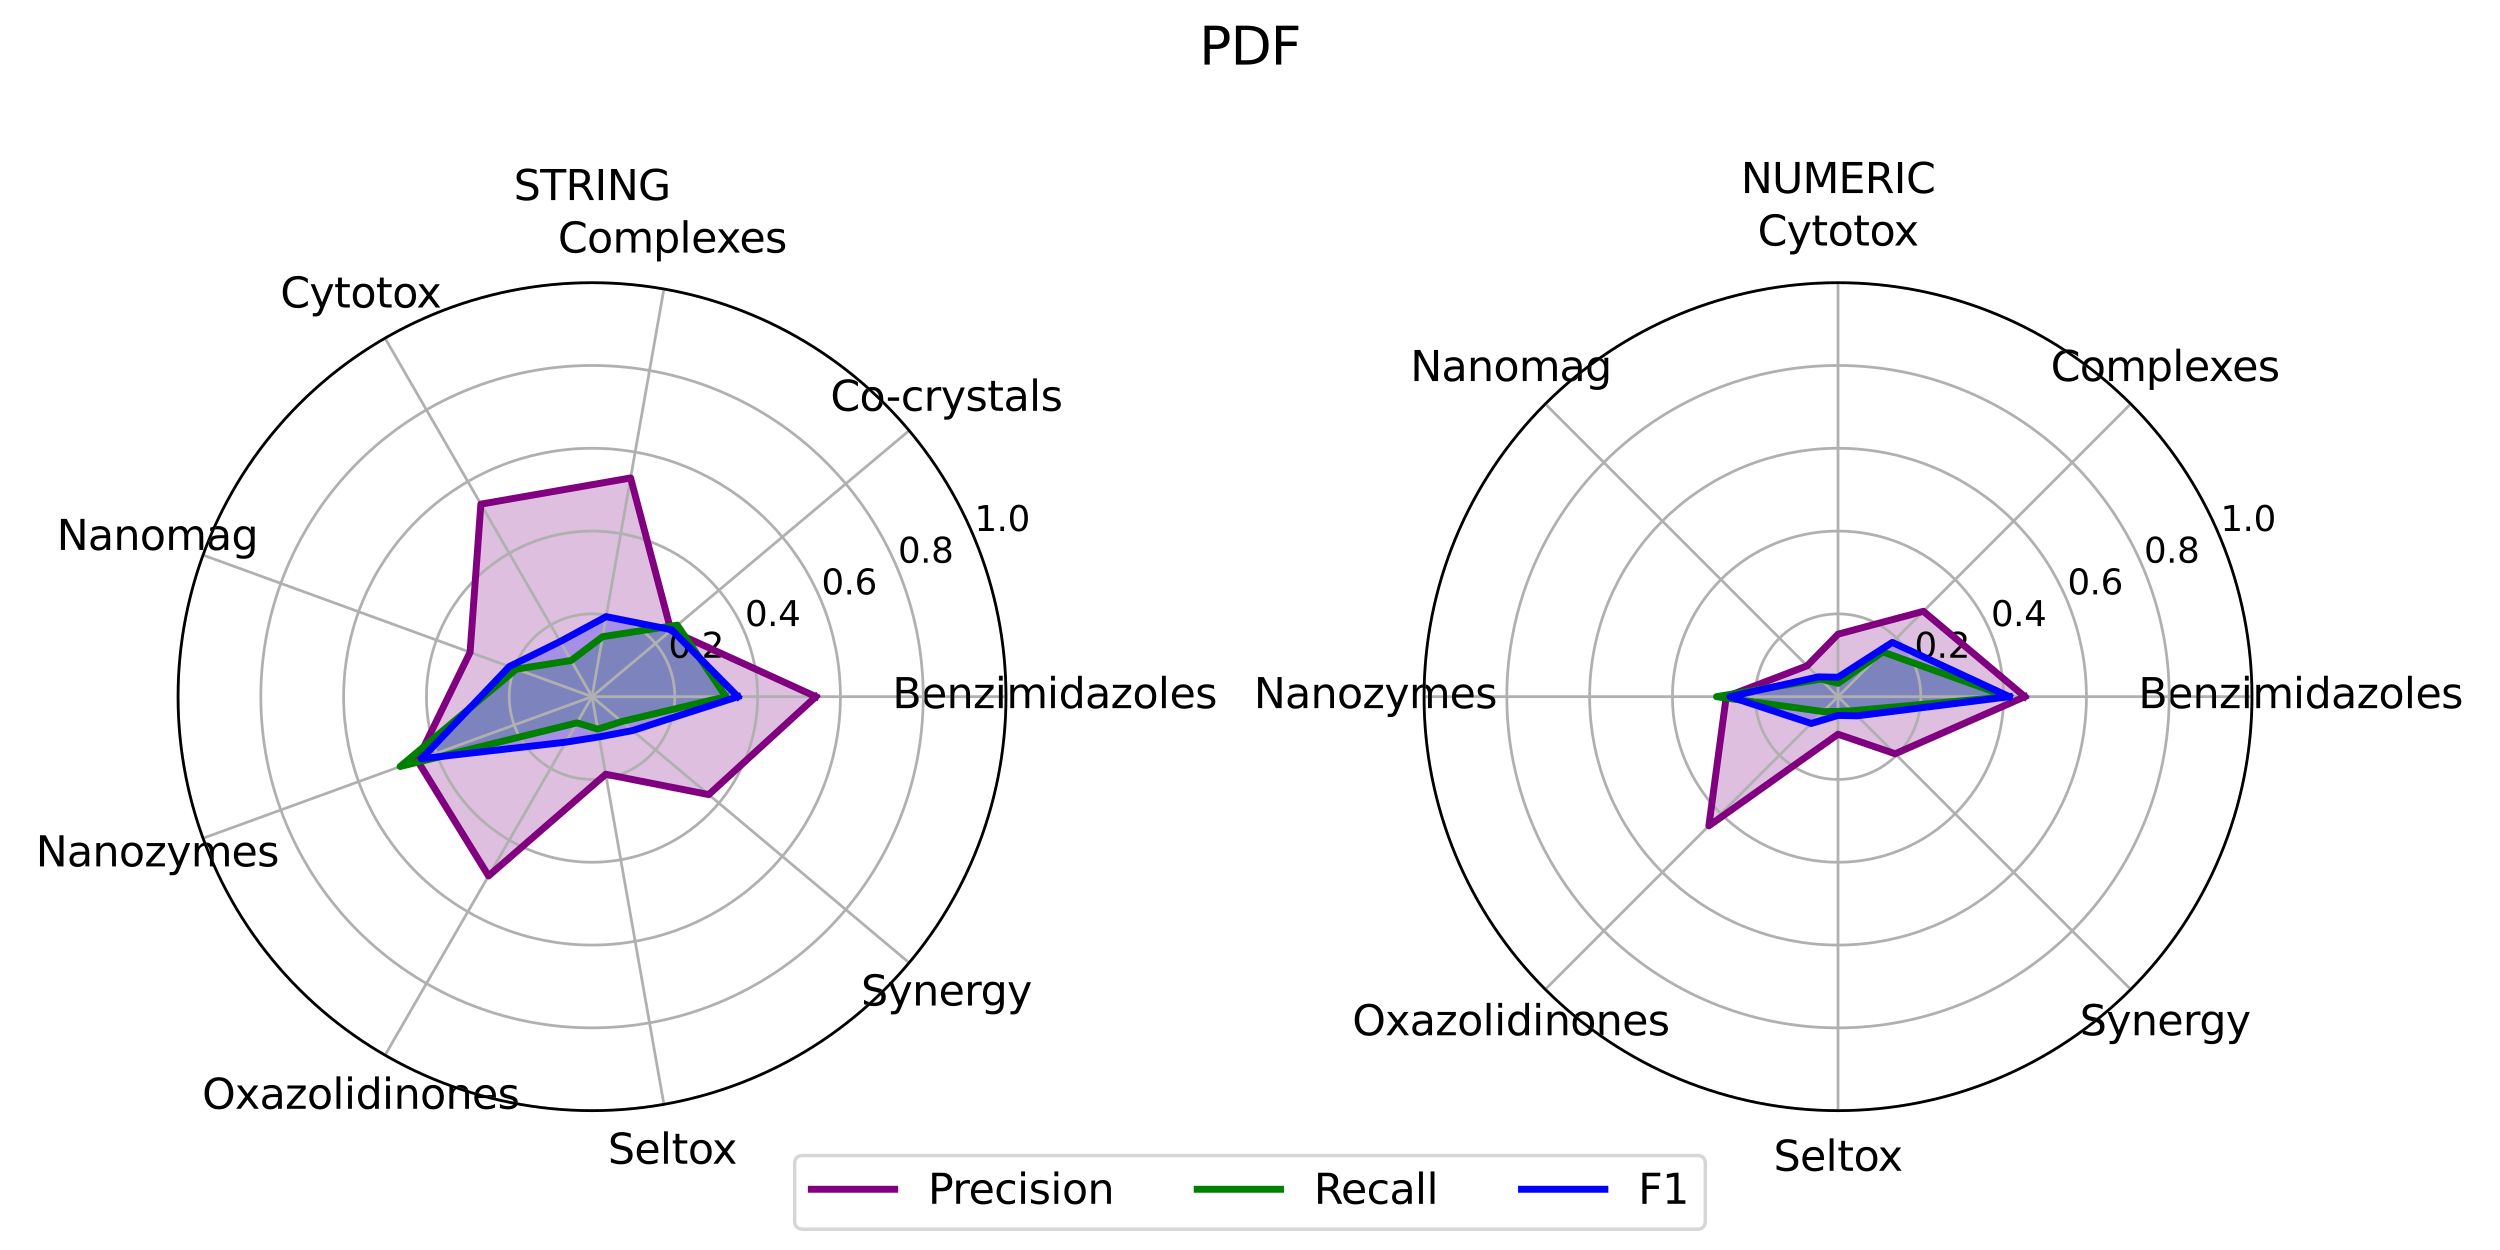 <?xml version="1.0" encoding="utf-8" standalone="no"?>
<!DOCTYPE svg PUBLIC "-//W3C//DTD SVG 1.1//EN"
  "http://www.w3.org/Graphics/SVG/1.1/DTD/svg11.dtd">
<svg xmlns:xlink="http://www.w3.org/1999/xlink" width="720pt" height="360pt" viewBox="0 0 720 360" xmlns="http://www.w3.org/2000/svg" version="1.1">
 <defs>
  <style type="text/css">*{stroke-linejoin: round; stroke-linecap: butt}</style>
 </defs>
 <g id="figure_1">
  <g id="patch_1">
   <path d="M 0 360 
L 720 360 
L 720 0 
L 0 0 
z
" style="fill: #ffffff"/>
  </g>
  <g id="axes_1">
   <g id="patch_2">
    <path d="M 289.734 200.64 
C 289.734 184.983 286.65 169.478 280.658 155.012 
C 274.666 140.547 265.883 127.403 254.812 116.331 
C 243.741 105.26 230.596 96.477 216.131 90.485 
C 201.665 84.494 186.16 81.409 170.503 81.409 
C 154.846 81.409 139.341 84.494 124.876 90.485 
C 110.41 96.477 97.266 105.26 86.194 116.331 
C 75.123 127.403 66.34 140.547 60.349 155.012 
C 54.357 169.478 51.273 184.983 51.273 200.64 
C 51.273 216.297 54.357 231.802 60.349 246.268 
C 66.34 260.733 75.123 273.877 86.194 284.949 
C 97.266 296.02 110.41 304.803 124.876 310.795 
C 139.341 316.786 154.846 319.871 170.503 319.871 
C 186.16 319.871 201.665 316.786 216.131 310.795 
C 230.596 304.803 243.741 296.02 254.812 284.949 
C 265.883 273.877 274.666 260.733 280.658 246.268 
C 286.65 231.802 289.734 216.297 289.734 200.64 
M 170.503 200.64 
C 170.503 200.64 170.503 200.64 170.503 200.64 
C 170.503 200.64 170.503 200.64 170.503 200.64 
C 170.503 200.64 170.503 200.64 170.503 200.64 
C 170.503 200.64 170.503 200.64 170.503 200.64 
C 170.503 200.64 170.503 200.64 170.503 200.64 
C 170.503 200.64 170.503 200.64 170.503 200.64 
C 170.503 200.64 170.503 200.64 170.503 200.64 
C 170.503 200.64 170.503 200.64 170.503 200.64 
C 170.503 200.64 170.503 200.64 170.503 200.64 
C 170.503 200.64 170.503 200.64 170.503 200.64 
C 170.503 200.64 170.503 200.64 170.503 200.64 
C 170.503 200.64 170.503 200.64 170.503 200.64 
C 170.503 200.64 170.503 200.64 170.503 200.64 
C 170.503 200.64 170.503 200.64 170.503 200.64 
C 170.503 200.64 170.503 200.64 170.503 200.64 
C 170.503 200.64 170.503 200.64 170.503 200.64 
z
" style="fill: #ffffff"/>
   </g>
   <g id="patch_3">
    <path d="M 234.969 200.64 
L 193.22 181.578 
L 181.61 137.649 
L 138.489 145.189 
L 135.383 187.857 
L 120.168 218.96 
L 140.696 252.268 
L 174.442 222.98 
L 204.115 228.843 
z
" clip-path="url(#pc83a023d0b)" style="fill: #800080; opacity: 0.25; stroke: #800080; stroke-linejoin: miter"/>
   </g>
   <g id="patch_4">
    <path d="M 209.068 200.64 
L 195.06 180.034 
L 173.551 183.357 
L 164.484 190.214 
L 148.704 192.706 
L 115.237 220.755 
L 166.15 208.181 
L 172.152 209.988 
L 179.048 207.81 
z
" clip-path="url(#pc83a023d0b)" style="fill: #008000; opacity: 0.25; stroke: #008000; stroke-linejoin: miter"/>
   </g>
   <g id="patch_5">
    <path d="M 212.518 200.64 
L 193.454 181.382 
L 174.567 177.591 
L 161.329 184.75 
L 146.669 191.965 
L 121.393 218.515 
L 162.942 213.736 
L 172.545 212.22 
L 182.143 210.407 
z
" clip-path="url(#pc83a023d0b)" style="fill: #0000ff; opacity: 0.25; stroke: #0000ff; stroke-linejoin: miter"/>
   </g>
   <g id="matplotlib.axis_1">
    <g id="xtick_1">
     <g id="line2d_1">
      <path d="M 170.503 200.64 
L 289.734 200.64 
" clip-path="url(#pc83a023d0b)" style="fill: none; stroke: #b0b0b0; stroke-width: 0.8; stroke-linecap: square"/>
     </g>
     <g id="text_1">
      <!-- Benzimidazoles -->
      <g transform="translate(257.005 203.951) scale(0.12 -0.12)">
       <defs>
        <path id="DejaVuSans-42" d="M 1259 2228 
L 1259 519 
L 2272 519 
Q 2781 519 3026 730 
Q 3272 941 3272 1375 
Q 3272 1813 3026 2020 
Q 2781 2228 2272 2228 
L 1259 2228 
z
M 1259 4147 
L 1259 2741 
L 2194 2741 
Q 2656 2741 2882 2914 
Q 3109 3088 3109 3444 
Q 3109 3797 2882 3972 
Q 2656 4147 2194 4147 
L 1259 4147 
z
M 628 4666 
L 2241 4666 
Q 2963 4666 3353 4366 
Q 3744 4066 3744 3513 
Q 3744 3084 3544 2831 
Q 3344 2578 2956 2516 
Q 3422 2416 3680 2098 
Q 3938 1781 3938 1306 
Q 3938 681 3513 340 
Q 3088 0 2303 0 
L 628 0 
L 628 4666 
z
" transform="scale(0.016)"/>
        <path id="DejaVuSans-65" d="M 3597 1894 
L 3597 1613 
L 953 1613 
Q 991 1019 1311 708 
Q 1631 397 2203 397 
Q 2534 397 2845 478 
Q 3156 559 3463 722 
L 3463 178 
Q 3153 47 2828 -22 
Q 2503 -91 2169 -91 
Q 1331 -91 842 396 
Q 353 884 353 1716 
Q 353 2575 817 3079 
Q 1281 3584 2069 3584 
Q 2775 3584 3186 3129 
Q 3597 2675 3597 1894 
z
M 3022 2063 
Q 3016 2534 2758 2815 
Q 2500 3097 2075 3097 
Q 1594 3097 1305 2825 
Q 1016 2553 972 2059 
L 3022 2063 
z
" transform="scale(0.016)"/>
        <path id="DejaVuSans-6e" d="M 3513 2113 
L 3513 0 
L 2938 0 
L 2938 2094 
Q 2938 2591 2744 2837 
Q 2550 3084 2163 3084 
Q 1697 3084 1428 2787 
Q 1159 2491 1159 1978 
L 1159 0 
L 581 0 
L 581 3500 
L 1159 3500 
L 1159 2956 
Q 1366 3272 1645 3428 
Q 1925 3584 2291 3584 
Q 2894 3584 3203 3211 
Q 3513 2838 3513 2113 
z
" transform="scale(0.016)"/>
        <path id="DejaVuSans-7a" d="M 353 3500 
L 3084 3500 
L 3084 2975 
L 922 459 
L 3084 459 
L 3084 0 
L 275 0 
L 275 525 
L 2438 3041 
L 353 3041 
L 353 3500 
z
" transform="scale(0.016)"/>
        <path id="DejaVuSans-69" d="M 603 3500 
L 1178 3500 
L 1178 0 
L 603 0 
L 603 3500 
z
M 603 4863 
L 1178 4863 
L 1178 4134 
L 603 4134 
L 603 4863 
z
" transform="scale(0.016)"/>
        <path id="DejaVuSans-6d" d="M 3328 2828 
Q 3544 3216 3844 3400 
Q 4144 3584 4550 3584 
Q 5097 3584 5394 3201 
Q 5691 2819 5691 2113 
L 5691 0 
L 5113 0 
L 5113 2094 
Q 5113 2597 4934 2840 
Q 4756 3084 4391 3084 
Q 3944 3084 3684 2787 
Q 3425 2491 3425 1978 
L 3425 0 
L 2847 0 
L 2847 2094 
Q 2847 2600 2669 2842 
Q 2491 3084 2119 3084 
Q 1678 3084 1418 2786 
Q 1159 2488 1159 1978 
L 1159 0 
L 581 0 
L 581 3500 
L 1159 3500 
L 1159 2956 
Q 1356 3278 1631 3431 
Q 1906 3584 2284 3584 
Q 2666 3584 2933 3390 
Q 3200 3197 3328 2828 
z
" transform="scale(0.016)"/>
        <path id="DejaVuSans-64" d="M 2906 2969 
L 2906 4863 
L 3481 4863 
L 3481 0 
L 2906 0 
L 2906 525 
Q 2725 213 2448 61 
Q 2172 -91 1784 -91 
Q 1150 -91 751 415 
Q 353 922 353 1747 
Q 353 2572 751 3078 
Q 1150 3584 1784 3584 
Q 2172 3584 2448 3432 
Q 2725 3281 2906 2969 
z
M 947 1747 
Q 947 1113 1208 752 
Q 1469 391 1925 391 
Q 2381 391 2643 752 
Q 2906 1113 2906 1747 
Q 2906 2381 2643 2742 
Q 2381 3103 1925 3103 
Q 1469 3103 1208 2742 
Q 947 2381 947 1747 
z
" transform="scale(0.016)"/>
        <path id="DejaVuSans-61" d="M 2194 1759 
Q 1497 1759 1228 1600 
Q 959 1441 959 1056 
Q 959 750 1161 570 
Q 1363 391 1709 391 
Q 2188 391 2477 730 
Q 2766 1069 2766 1631 
L 2766 1759 
L 2194 1759 
z
M 3341 1997 
L 3341 0 
L 2766 0 
L 2766 531 
Q 2569 213 2275 61 
Q 1981 -91 1556 -91 
Q 1019 -91 701 211 
Q 384 513 384 1019 
Q 384 1609 779 1909 
Q 1175 2209 1959 2209 
L 2766 2209 
L 2766 2266 
Q 2766 2663 2505 2880 
Q 2244 3097 1772 3097 
Q 1472 3097 1187 3025 
Q 903 2953 641 2809 
L 641 3341 
Q 956 3463 1253 3523 
Q 1550 3584 1831 3584 
Q 2591 3584 2966 3190 
Q 3341 2797 3341 1997 
z
" transform="scale(0.016)"/>
        <path id="DejaVuSans-6f" d="M 1959 3097 
Q 1497 3097 1228 2736 
Q 959 2375 959 1747 
Q 959 1119 1226 758 
Q 1494 397 1959 397 
Q 2419 397 2687 759 
Q 2956 1122 2956 1747 
Q 2956 2369 2687 2733 
Q 2419 3097 1959 3097 
z
M 1959 3584 
Q 2709 3584 3137 3096 
Q 3566 2609 3566 1747 
Q 3566 888 3137 398 
Q 2709 -91 1959 -91 
Q 1206 -91 779 398 
Q 353 888 353 1747 
Q 353 2609 779 3096 
Q 1206 3584 1959 3584 
z
" transform="scale(0.016)"/>
        <path id="DejaVuSans-6c" d="M 603 4863 
L 1178 4863 
L 1178 0 
L 603 0 
L 603 4863 
z
" transform="scale(0.016)"/>
        <path id="DejaVuSans-73" d="M 2834 3397 
L 2834 2853 
Q 2591 2978 2328 3040 
Q 2066 3103 1784 3103 
Q 1356 3103 1142 2972 
Q 928 2841 928 2578 
Q 928 2378 1081 2264 
Q 1234 2150 1697 2047 
L 1894 2003 
Q 2506 1872 2764 1633 
Q 3022 1394 3022 966 
Q 3022 478 2636 193 
Q 2250 -91 1575 -91 
Q 1294 -91 989 -36 
Q 684 19 347 128 
L 347 722 
Q 666 556 975 473 
Q 1284 391 1588 391 
Q 1994 391 2212 530 
Q 2431 669 2431 922 
Q 2431 1156 2273 1281 
Q 2116 1406 1581 1522 
L 1381 1569 
Q 847 1681 609 1914 
Q 372 2147 372 2553 
Q 372 3047 722 3315 
Q 1072 3584 1716 3584 
Q 2034 3584 2315 3537 
Q 2597 3491 2834 3397 
z
" transform="scale(0.016)"/>
       </defs>
       <use xlink:href="#DejaVuSans-42"/>
       <use xlink:href="#DejaVuSans-65" x="68.604"/>
       <use xlink:href="#DejaVuSans-6e" x="130.127"/>
       <use xlink:href="#DejaVuSans-7a" x="193.506"/>
       <use xlink:href="#DejaVuSans-69" x="245.996"/>
       <use xlink:href="#DejaVuSans-6d" x="273.779"/>
       <use xlink:href="#DejaVuSans-69" x="371.191"/>
       <use xlink:href="#DejaVuSans-64" x="398.975"/>
       <use xlink:href="#DejaVuSans-61" x="462.451"/>
       <use xlink:href="#DejaVuSans-7a" x="523.73"/>
       <use xlink:href="#DejaVuSans-6f" x="576.221"/>
       <use xlink:href="#DejaVuSans-6c" x="637.402"/>
       <use xlink:href="#DejaVuSans-65" x="665.186"/>
       <use xlink:href="#DejaVuSans-73" x="726.709"/>
      </g>
     </g>
    </g>
    <g id="xtick_2">
     <g id="line2d_2">
      <path d="M 170.503 200.64 
L 261.839 124 
" clip-path="url(#pc83a023d0b)" style="fill: none; stroke: #b0b0b0; stroke-width: 0.8; stroke-linecap: square"/>
     </g>
     <g id="text_2">
      <!-- Co-crystals -->
      <g transform="translate(239.162 118.312) scale(0.12 -0.12)">
       <defs>
        <path id="DejaVuSans-43" d="M 4122 4306 
L 4122 3641 
Q 3803 3938 3442 4084 
Q 3081 4231 2675 4231 
Q 1875 4231 1450 3742 
Q 1025 3253 1025 2328 
Q 1025 1406 1450 917 
Q 1875 428 2675 428 
Q 3081 428 3442 575 
Q 3803 722 4122 1019 
L 4122 359 
Q 3791 134 3420 21 
Q 3050 -91 2638 -91 
Q 1578 -91 968 557 
Q 359 1206 359 2328 
Q 359 3453 968 4101 
Q 1578 4750 2638 4750 
Q 3056 4750 3426 4639 
Q 3797 4528 4122 4306 
z
" transform="scale(0.016)"/>
        <path id="DejaVuSans-2d" d="M 313 2009 
L 1997 2009 
L 1997 1497 
L 313 1497 
L 313 2009 
z
" transform="scale(0.016)"/>
        <path id="DejaVuSans-63" d="M 3122 3366 
L 3122 2828 
Q 2878 2963 2633 3030 
Q 2388 3097 2138 3097 
Q 1578 3097 1268 2742 
Q 959 2388 959 1747 
Q 959 1106 1268 751 
Q 1578 397 2138 397 
Q 2388 397 2633 464 
Q 2878 531 3122 666 
L 3122 134 
Q 2881 22 2623 -34 
Q 2366 -91 2075 -91 
Q 1284 -91 818 406 
Q 353 903 353 1747 
Q 353 2603 823 3093 
Q 1294 3584 2113 3584 
Q 2378 3584 2631 3529 
Q 2884 3475 3122 3366 
z
" transform="scale(0.016)"/>
        <path id="DejaVuSans-72" d="M 2631 2963 
Q 2534 3019 2420 3045 
Q 2306 3072 2169 3072 
Q 1681 3072 1420 2755 
Q 1159 2438 1159 1844 
L 1159 0 
L 581 0 
L 581 3500 
L 1159 3500 
L 1159 2956 
Q 1341 3275 1631 3429 
Q 1922 3584 2338 3584 
Q 2397 3584 2469 3576 
Q 2541 3569 2628 3553 
L 2631 2963 
z
" transform="scale(0.016)"/>
        <path id="DejaVuSans-79" d="M 2059 -325 
Q 1816 -950 1584 -1140 
Q 1353 -1331 966 -1331 
L 506 -1331 
L 506 -850 
L 844 -850 
Q 1081 -850 1212 -737 
Q 1344 -625 1503 -206 
L 1606 56 
L 191 3500 
L 800 3500 
L 1894 763 
L 2988 3500 
L 3597 3500 
L 2059 -325 
z
" transform="scale(0.016)"/>
        <path id="DejaVuSans-74" d="M 1172 4494 
L 1172 3500 
L 2356 3500 
L 2356 3053 
L 1172 3053 
L 1172 1153 
Q 1172 725 1289 603 
Q 1406 481 1766 481 
L 2356 481 
L 2356 0 
L 1766 0 
Q 1100 0 847 248 
Q 594 497 594 1153 
L 594 3053 
L 172 3053 
L 172 3500 
L 594 3500 
L 594 4494 
L 1172 4494 
z
" transform="scale(0.016)"/>
       </defs>
       <use xlink:href="#DejaVuSans-43"/>
       <use xlink:href="#DejaVuSans-6f" x="69.824"/>
       <use xlink:href="#DejaVuSans-2d" x="132.881"/>
       <use xlink:href="#DejaVuSans-63" x="168.965"/>
       <use xlink:href="#DejaVuSans-72" x="223.945"/>
       <use xlink:href="#DejaVuSans-79" x="265.059"/>
       <use xlink:href="#DejaVuSans-73" x="324.238"/>
       <use xlink:href="#DejaVuSans-74" x="376.338"/>
       <use xlink:href="#DejaVuSans-61" x="415.547"/>
       <use xlink:href="#DejaVuSans-6c" x="476.826"/>
       <use xlink:href="#DejaVuSans-73" x="504.609"/>
      </g>
     </g>
    </g>
    <g id="xtick_3">
     <g id="line2d_3">
      <path d="M 170.503 200.64 
L 191.207 83.221 
" clip-path="url(#pc83a023d0b)" style="fill: none; stroke: #b0b0b0; stroke-width: 0.8; stroke-linecap: square"/>
     </g>
     <g id="text_3">
      <!-- Complexes -->
      <g transform="translate(160.689 72.745) scale(0.12 -0.12)">
       <defs>
        <path id="DejaVuSans-70" d="M 1159 525 
L 1159 -1331 
L 581 -1331 
L 581 3500 
L 1159 3500 
L 1159 2969 
Q 1341 3281 1617 3432 
Q 1894 3584 2278 3584 
Q 2916 3584 3314 3078 
Q 3713 2572 3713 1747 
Q 3713 922 3314 415 
Q 2916 -91 2278 -91 
Q 1894 -91 1617 61 
Q 1341 213 1159 525 
z
M 3116 1747 
Q 3116 2381 2855 2742 
Q 2594 3103 2138 3103 
Q 1681 3103 1420 2742 
Q 1159 2381 1159 1747 
Q 1159 1113 1420 752 
Q 1681 391 2138 391 
Q 2594 391 2855 752 
Q 3116 1113 3116 1747 
z
" transform="scale(0.016)"/>
        <path id="DejaVuSans-78" d="M 3513 3500 
L 2247 1797 
L 3578 0 
L 2900 0 
L 1881 1375 
L 863 0 
L 184 0 
L 1544 1831 
L 300 3500 
L 978 3500 
L 1906 2253 
L 2834 3500 
L 3513 3500 
z
" transform="scale(0.016)"/>
       </defs>
       <use xlink:href="#DejaVuSans-43"/>
       <use xlink:href="#DejaVuSans-6f" x="69.824"/>
       <use xlink:href="#DejaVuSans-6d" x="131.006"/>
       <use xlink:href="#DejaVuSans-70" x="228.418"/>
       <use xlink:href="#DejaVuSans-6c" x="291.895"/>
       <use xlink:href="#DejaVuSans-65" x="319.678"/>
       <use xlink:href="#DejaVuSans-78" x="379.451"/>
       <use xlink:href="#DejaVuSans-65" x="435.506"/>
       <use xlink:href="#DejaVuSans-73" x="497.029"/>
      </g>
     </g>
    </g>
    <g id="xtick_4">
     <g id="line2d_4">
      <path d="M 170.503 200.64 
L 110.888 97.383 
" clip-path="url(#pc83a023d0b)" style="fill: none; stroke: #b0b0b0; stroke-width: 0.8; stroke-linecap: square"/>
     </g>
     <g id="text_4">
      <!-- Cytotox -->
      <g transform="translate(80.736 88.57) scale(0.12 -0.12)">
       <use xlink:href="#DejaVuSans-43"/>
       <use xlink:href="#DejaVuSans-79" x="69.824"/>
       <use xlink:href="#DejaVuSans-74" x="129.004"/>
       <use xlink:href="#DejaVuSans-6f" x="168.213"/>
       <use xlink:href="#DejaVuSans-74" x="229.395"/>
       <use xlink:href="#DejaVuSans-6f" x="268.604"/>
       <use xlink:href="#DejaVuSans-78" x="326.66"/>
      </g>
     </g>
    </g>
    <g id="xtick_5">
     <g id="line2d_5">
      <path d="M 170.503 200.64 
L 58.463 159.861 
" clip-path="url(#pc83a023d0b)" style="fill: none; stroke: #b0b0b0; stroke-width: 0.8; stroke-linecap: square"/>
     </g>
     <g id="text_5">
      <!-- Nanomag -->
      <g transform="translate(16.338 158.384) scale(0.12 -0.12)">
       <defs>
        <path id="DejaVuSans-4e" d="M 628 4666 
L 1478 4666 
L 3547 763 
L 3547 4666 
L 4159 4666 
L 4159 0 
L 3309 0 
L 1241 3903 
L 1241 0 
L 628 0 
L 628 4666 
z
" transform="scale(0.016)"/>
        <path id="DejaVuSans-67" d="M 2906 1791 
Q 2906 2416 2648 2759 
Q 2391 3103 1925 3103 
Q 1463 3103 1205 2759 
Q 947 2416 947 1791 
Q 947 1169 1205 825 
Q 1463 481 1925 481 
Q 2391 481 2648 825 
Q 2906 1169 2906 1791 
z
M 3481 434 
Q 3481 -459 3084 -895 
Q 2688 -1331 1869 -1331 
Q 1566 -1331 1297 -1286 
Q 1028 -1241 775 -1147 
L 775 -588 
Q 1028 -725 1275 -790 
Q 1522 -856 1778 -856 
Q 2344 -856 2625 -561 
Q 2906 -266 2906 331 
L 2906 616 
Q 2728 306 2450 153 
Q 2172 0 1784 0 
Q 1141 0 747 490 
Q 353 981 353 1791 
Q 353 2603 747 3093 
Q 1141 3584 1784 3584 
Q 2172 3584 2450 3431 
Q 2728 3278 2906 2969 
L 2906 3500 
L 3481 3500 
L 3481 434 
z
" transform="scale(0.016)"/>
       </defs>
       <use xlink:href="#DejaVuSans-4e"/>
       <use xlink:href="#DejaVuSans-61" x="74.805"/>
       <use xlink:href="#DejaVuSans-6e" x="136.084"/>
       <use xlink:href="#DejaVuSans-6f" x="199.463"/>
       <use xlink:href="#DejaVuSans-6d" x="260.645"/>
       <use xlink:href="#DejaVuSans-61" x="358.057"/>
       <use xlink:href="#DejaVuSans-67" x="419.336"/>
      </g>
     </g>
    </g>
    <g id="xtick_6">
     <g id="line2d_6">
      <path d="M 170.503 200.64 
L 58.463 241.419 
" clip-path="url(#pc83a023d0b)" style="fill: none; stroke: #b0b0b0; stroke-width: 0.8; stroke-linecap: square"/>
     </g>
     <g id="text_6">
      <!-- Nanozymes -->
      <g transform="translate(10.306 249.519) scale(0.12 -0.12)">
       <use xlink:href="#DejaVuSans-4e"/>
       <use xlink:href="#DejaVuSans-61" x="74.805"/>
       <use xlink:href="#DejaVuSans-6e" x="136.084"/>
       <use xlink:href="#DejaVuSans-6f" x="199.463"/>
       <use xlink:href="#DejaVuSans-7a" x="260.645"/>
       <use xlink:href="#DejaVuSans-79" x="313.135"/>
       <use xlink:href="#DejaVuSans-6d" x="372.314"/>
       <use xlink:href="#DejaVuSans-65" x="469.727"/>
       <use xlink:href="#DejaVuSans-73" x="531.25"/>
      </g>
     </g>
    </g>
    <g id="xtick_7">
     <g id="line2d_7">
      <path d="M 170.503 200.64 
L 110.888 303.897 
" clip-path="url(#pc83a023d0b)" style="fill: none; stroke: #b0b0b0; stroke-width: 0.8; stroke-linecap: square"/>
     </g>
     <g id="text_7">
      <!-- Oxazolidinones -->
      <g transform="translate(58.213 319.332) scale(0.12 -0.12)">
       <defs>
        <path id="DejaVuSans-4f" d="M 2522 4238 
Q 1834 4238 1429 3725 
Q 1025 3213 1025 2328 
Q 1025 1447 1429 934 
Q 1834 422 2522 422 
Q 3209 422 3611 934 
Q 4013 1447 4013 2328 
Q 4013 3213 3611 3725 
Q 3209 4238 2522 4238 
z
M 2522 4750 
Q 3503 4750 4090 4092 
Q 4678 3434 4678 2328 
Q 4678 1225 4090 567 
Q 3503 -91 2522 -91 
Q 1538 -91 948 565 
Q 359 1222 359 2328 
Q 359 3434 948 4092 
Q 1538 4750 2522 4750 
z
" transform="scale(0.016)"/>
       </defs>
       <use xlink:href="#DejaVuSans-4f"/>
       <use xlink:href="#DejaVuSans-78" x="78.711"/>
       <use xlink:href="#DejaVuSans-61" x="137.891"/>
       <use xlink:href="#DejaVuSans-7a" x="199.17"/>
       <use xlink:href="#DejaVuSans-6f" x="251.66"/>
       <use xlink:href="#DejaVuSans-6c" x="312.842"/>
       <use xlink:href="#DejaVuSans-69" x="340.625"/>
       <use xlink:href="#DejaVuSans-64" x="368.408"/>
       <use xlink:href="#DejaVuSans-69" x="431.885"/>
       <use xlink:href="#DejaVuSans-6e" x="459.668"/>
       <use xlink:href="#DejaVuSans-6f" x="523.047"/>
       <use xlink:href="#DejaVuSans-6e" x="584.229"/>
       <use xlink:href="#DejaVuSans-65" x="647.607"/>
       <use xlink:href="#DejaVuSans-73" x="709.131"/>
      </g>
     </g>
    </g>
    <g id="xtick_8">
     <g id="line2d_8">
      <path d="M 170.503 200.64 
L 191.207 318.059 
" clip-path="url(#pc83a023d0b)" style="fill: none; stroke: #b0b0b0; stroke-width: 0.8; stroke-linecap: square"/>
     </g>
     <g id="text_8">
      <!-- Seltox -->
      <g transform="translate(175.083 335.158) scale(0.12 -0.12)">
       <defs>
        <path id="DejaVuSans-53" d="M 3425 4513 
L 3425 3897 
Q 3066 4069 2747 4153 
Q 2428 4238 2131 4238 
Q 1616 4238 1336 4038 
Q 1056 3838 1056 3469 
Q 1056 3159 1242 3001 
Q 1428 2844 1947 2747 
L 2328 2669 
Q 3034 2534 3370 2195 
Q 3706 1856 3706 1288 
Q 3706 609 3251 259 
Q 2797 -91 1919 -91 
Q 1588 -91 1214 -16 
Q 841 59 441 206 
L 441 856 
Q 825 641 1194 531 
Q 1563 422 1919 422 
Q 2459 422 2753 634 
Q 3047 847 3047 1241 
Q 3047 1584 2836 1778 
Q 2625 1972 2144 2069 
L 1759 2144 
Q 1053 2284 737 2584 
Q 422 2884 422 3419 
Q 422 4038 858 4394 
Q 1294 4750 2059 4750 
Q 2388 4750 2728 4690 
Q 3069 4631 3425 4513 
z
" transform="scale(0.016)"/>
       </defs>
       <use xlink:href="#DejaVuSans-53"/>
       <use xlink:href="#DejaVuSans-65" x="63.477"/>
       <use xlink:href="#DejaVuSans-6c" x="125"/>
       <use xlink:href="#DejaVuSans-74" x="152.783"/>
       <use xlink:href="#DejaVuSans-6f" x="191.992"/>
       <use xlink:href="#DejaVuSans-78" x="250.049"/>
      </g>
     </g>
    </g>
    <g id="xtick_9">
     <g id="line2d_9">
      <path d="M 170.503 200.64 
L 261.839 277.28 
" clip-path="url(#pc83a023d0b)" style="fill: none; stroke: #b0b0b0; stroke-width: 0.8; stroke-linecap: square"/>
     </g>
     <g id="text_9">
      <!-- Synergy -->
      <g transform="translate(247.987 289.59) scale(0.12 -0.12)">
       <use xlink:href="#DejaVuSans-53"/>
       <use xlink:href="#DejaVuSans-79" x="63.477"/>
       <use xlink:href="#DejaVuSans-6e" x="122.656"/>
       <use xlink:href="#DejaVuSans-65" x="186.035"/>
       <use xlink:href="#DejaVuSans-72" x="247.559"/>
       <use xlink:href="#DejaVuSans-67" x="286.922"/>
       <use xlink:href="#DejaVuSans-79" x="350.398"/>
      </g>
     </g>
    </g>
   </g>
   <g id="matplotlib.axis_2">
    <g id="ytick_1">
     <g id="line2d_10">
      <path d="M 194.349 200.64 
C 194.349 197.509 193.733 194.408 192.534 191.514 
C 191.336 188.621 189.579 185.993 187.365 183.778 
C 185.151 181.564 182.522 179.807 179.629 178.609 
C 176.736 177.411 173.635 176.794 170.503 176.794 
C 167.372 176.794 164.271 177.411 161.378 178.609 
C 158.485 179.807 155.856 181.564 153.641 183.778 
C 151.427 185.993 149.671 188.621 148.472 191.514 
C 147.274 194.408 146.657 197.509 146.657 200.64 
C 146.657 203.771 147.274 206.872 148.472 209.766 
C 149.671 212.659 151.427 215.287 153.641 217.502 
C 155.856 219.716 158.485 221.473 161.378 222.671 
C 164.271 223.869 167.372 224.486 170.503 224.486 
C 173.635 224.486 176.736 223.869 179.629 222.671 
C 182.522 221.473 185.151 219.716 187.365 217.502 
C 189.579 215.287 191.336 212.659 192.534 209.766 
C 193.733 206.872 194.349 203.771 194.349 200.64 
" clip-path="url(#pc83a023d0b)" style="fill: none; stroke: #b0b0b0; stroke-width: 0.8; stroke-linecap: square"/>
     </g>
     <g id="text_10">
      <!-- 0.2 -->
      <g transform="translate(192.534 189.435) scale(0.1 -0.1)">
       <defs>
        <path id="DejaVuSans-30" d="M 2034 4250 
Q 1547 4250 1301 3770 
Q 1056 3291 1056 2328 
Q 1056 1369 1301 889 
Q 1547 409 2034 409 
Q 2525 409 2770 889 
Q 3016 1369 3016 2328 
Q 3016 3291 2770 3770 
Q 2525 4250 2034 4250 
z
M 2034 4750 
Q 2819 4750 3233 4129 
Q 3647 3509 3647 2328 
Q 3647 1150 3233 529 
Q 2819 -91 2034 -91 
Q 1250 -91 836 529 
Q 422 1150 422 2328 
Q 422 3509 836 4129 
Q 1250 4750 2034 4750 
z
" transform="scale(0.016)"/>
        <path id="DejaVuSans-2e" d="M 684 794 
L 1344 794 
L 1344 0 
L 684 0 
L 684 794 
z
" transform="scale(0.016)"/>
        <path id="DejaVuSans-32" d="M 1228 531 
L 3431 531 
L 3431 0 
L 469 0 
L 469 531 
Q 828 903 1448 1529 
Q 2069 2156 2228 2338 
Q 2531 2678 2651 2914 
Q 2772 3150 2772 3378 
Q 2772 3750 2511 3984 
Q 2250 4219 1831 4219 
Q 1534 4219 1204 4116 
Q 875 4013 500 3803 
L 500 4441 
Q 881 4594 1212 4672 
Q 1544 4750 1819 4750 
Q 2544 4750 2975 4387 
Q 3406 4025 3406 3419 
Q 3406 3131 3298 2873 
Q 3191 2616 2906 2266 
Q 2828 2175 2409 1742 
Q 1991 1309 1228 531 
z
" transform="scale(0.016)"/>
       </defs>
       <use xlink:href="#DejaVuSans-30"/>
       <use xlink:href="#DejaVuSans-2e" x="63.623"/>
       <use xlink:href="#DejaVuSans-32" x="95.41"/>
      </g>
     </g>
    </g>
    <g id="ytick_2">
     <g id="line2d_11">
      <path d="M 218.195 200.64 
C 218.195 194.377 216.962 188.175 214.565 182.389 
C 212.168 176.603 208.655 171.345 204.227 166.916 
C 199.798 162.488 194.54 158.975 188.754 156.578 
C 182.968 154.181 176.766 152.948 170.503 152.948 
C 164.24 152.948 158.038 154.181 152.252 156.578 
C 146.466 158.975 141.208 162.488 136.78 166.916 
C 132.351 171.345 128.838 176.603 126.441 182.389 
C 124.045 188.175 122.811 194.377 122.811 200.64 
C 122.811 206.903 124.045 213.105 126.441 218.891 
C 128.838 224.677 132.351 229.935 136.78 234.364 
C 141.208 238.792 146.466 242.305 152.252 244.702 
C 158.038 247.099 164.24 248.332 170.503 248.332 
C 176.766 248.332 182.968 247.099 188.754 244.702 
C 194.54 242.305 199.798 238.792 204.227 234.364 
C 208.655 229.935 212.168 224.677 214.565 218.891 
C 216.962 213.105 218.195 206.903 218.195 200.64 
" clip-path="url(#pc83a023d0b)" style="fill: none; stroke: #b0b0b0; stroke-width: 0.8; stroke-linecap: square"/>
     </g>
     <g id="text_11">
      <!-- 0.4 -->
      <g transform="translate(214.565 180.309) scale(0.1 -0.1)">
       <defs>
        <path id="DejaVuSans-34" d="M 2419 4116 
L 825 1625 
L 2419 1625 
L 2419 4116 
z
M 2253 4666 
L 3047 4666 
L 3047 1625 
L 3713 1625 
L 3713 1100 
L 3047 1100 
L 3047 0 
L 2419 0 
L 2419 1100 
L 313 1100 
L 313 1709 
L 2253 4666 
z
" transform="scale(0.016)"/>
       </defs>
       <use xlink:href="#DejaVuSans-30"/>
       <use xlink:href="#DejaVuSans-2e" x="63.623"/>
       <use xlink:href="#DejaVuSans-34" x="95.41"/>
      </g>
     </g>
    </g>
    <g id="ytick_3">
     <g id="line2d_12">
      <path d="M 242.042 200.64 
C 242.042 191.246 240.191 181.943 236.596 173.263 
C 233.001 164.584 227.731 156.698 221.088 150.055 
C 214.446 143.412 206.559 138.142 197.88 134.547 
C 189.201 130.952 179.898 129.102 170.503 129.102 
C 161.109 129.102 151.806 130.952 143.127 134.547 
C 134.447 138.142 126.561 143.412 119.918 150.055 
C 113.275 156.698 108.005 164.584 104.41 173.263 
C 100.815 181.943 98.965 191.246 98.965 200.64 
C 98.965 210.034 100.815 219.337 104.41 228.017 
C 108.005 236.696 113.275 244.582 119.918 251.225 
C 126.561 257.868 134.447 263.138 143.127 266.733 
C 151.806 270.328 161.109 272.178 170.503 272.178 
C 179.898 272.178 189.201 270.328 197.88 266.733 
C 206.559 263.138 214.446 257.868 221.088 251.225 
C 227.731 244.582 233.001 236.696 236.596 228.017 
C 240.191 219.337 242.042 210.034 242.042 200.64 
" clip-path="url(#pc83a023d0b)" style="fill: none; stroke: #b0b0b0; stroke-width: 0.8; stroke-linecap: square"/>
     </g>
     <g id="text_12">
      <!-- 0.6 -->
      <g transform="translate(236.596 171.184) scale(0.1 -0.1)">
       <defs>
        <path id="DejaVuSans-36" d="M 2113 2584 
Q 1688 2584 1439 2293 
Q 1191 2003 1191 1497 
Q 1191 994 1439 701 
Q 1688 409 2113 409 
Q 2538 409 2786 701 
Q 3034 994 3034 1497 
Q 3034 2003 2786 2293 
Q 2538 2584 2113 2584 
z
M 3366 4563 
L 3366 3988 
Q 3128 4100 2886 4159 
Q 2644 4219 2406 4219 
Q 1781 4219 1451 3797 
Q 1122 3375 1075 2522 
Q 1259 2794 1537 2939 
Q 1816 3084 2150 3084 
Q 2853 3084 3261 2657 
Q 3669 2231 3669 1497 
Q 3669 778 3244 343 
Q 2819 -91 2113 -91 
Q 1303 -91 875 529 
Q 447 1150 447 2328 
Q 447 3434 972 4092 
Q 1497 4750 2381 4750 
Q 2619 4750 2861 4703 
Q 3103 4656 3366 4563 
z
" transform="scale(0.016)"/>
       </defs>
       <use xlink:href="#DejaVuSans-30"/>
       <use xlink:href="#DejaVuSans-2e" x="63.623"/>
       <use xlink:href="#DejaVuSans-36" x="95.41"/>
      </g>
     </g>
    </g>
    <g id="ytick_4">
     <g id="line2d_13">
      <path d="M 265.888 200.64 
C 265.888 188.114 263.42 175.71 258.627 164.138 
C 253.834 152.566 246.807 142.05 237.95 133.193 
C 229.093 124.336 218.578 117.31 207.005 112.516 
C 195.433 107.723 183.029 105.256 170.503 105.256 
C 157.977 105.256 145.573 107.723 134.001 112.516 
C 122.429 117.31 111.913 124.336 103.056 133.193 
C 94.199 142.05 87.173 152.566 82.379 164.138 
C 77.586 175.71 75.119 188.114 75.119 200.64 
C 75.119 213.166 77.586 225.57 82.379 237.142 
C 87.173 248.714 94.199 259.23 103.056 268.087 
C 111.913 276.944 122.429 283.97 134.001 288.764 
C 145.573 293.557 157.977 296.024 170.503 296.024 
C 183.029 296.024 195.433 293.557 207.005 288.764 
C 218.578 283.97 229.093 276.944 237.95 268.087 
C 246.807 259.23 253.834 248.714 258.627 237.142 
C 263.42 225.57 265.888 213.166 265.888 200.64 
" clip-path="url(#pc83a023d0b)" style="fill: none; stroke: #b0b0b0; stroke-width: 0.8; stroke-linecap: square"/>
     </g>
     <g id="text_13">
      <!-- 0.8 -->
      <g transform="translate(258.627 162.058) scale(0.1 -0.1)">
       <defs>
        <path id="DejaVuSans-38" d="M 2034 2216 
Q 1584 2216 1326 1975 
Q 1069 1734 1069 1313 
Q 1069 891 1326 650 
Q 1584 409 2034 409 
Q 2484 409 2743 651 
Q 3003 894 3003 1313 
Q 3003 1734 2745 1975 
Q 2488 2216 2034 2216 
z
M 1403 2484 
Q 997 2584 770 2862 
Q 544 3141 544 3541 
Q 544 4100 942 4425 
Q 1341 4750 2034 4750 
Q 2731 4750 3128 4425 
Q 3525 4100 3525 3541 
Q 3525 3141 3298 2862 
Q 3072 2584 2669 2484 
Q 3125 2378 3379 2068 
Q 3634 1759 3634 1313 
Q 3634 634 3220 271 
Q 2806 -91 2034 -91 
Q 1263 -91 848 271 
Q 434 634 434 1313 
Q 434 1759 690 2068 
Q 947 2378 1403 2484 
z
M 1172 3481 
Q 1172 3119 1398 2916 
Q 1625 2713 2034 2713 
Q 2441 2713 2670 2916 
Q 2900 3119 2900 3481 
Q 2900 3844 2670 4047 
Q 2441 4250 2034 4250 
Q 1625 4250 1398 4047 
Q 1172 3844 1172 3481 
z
" transform="scale(0.016)"/>
       </defs>
       <use xlink:href="#DejaVuSans-30"/>
       <use xlink:href="#DejaVuSans-2e" x="63.623"/>
       <use xlink:href="#DejaVuSans-38" x="95.41"/>
      </g>
     </g>
    </g>
    <g id="ytick_5">
     <g id="line2d_14">
      <path d="M 289.734 200.64 
C 289.734 184.983 286.65 169.478 280.658 155.012 
C 274.666 140.547 265.883 127.403 254.812 116.331 
C 243.741 105.26 230.596 96.477 216.131 90.485 
C 201.665 84.494 186.16 81.409 170.503 81.409 
C 154.846 81.409 139.341 84.494 124.876 90.485 
C 110.41 96.477 97.266 105.26 86.194 116.331 
C 75.123 127.403 66.34 140.547 60.349 155.012 
C 54.357 169.478 51.273 184.983 51.273 200.64 
C 51.273 216.297 54.357 231.802 60.349 246.268 
C 66.34 260.733 75.123 273.877 86.194 284.949 
C 97.266 296.02 110.41 304.803 124.876 310.795 
C 139.341 316.786 154.846 319.871 170.503 319.871 
C 186.16 319.871 201.665 316.786 216.131 310.795 
C 230.596 304.803 243.741 296.02 254.812 284.949 
C 265.883 273.877 274.666 260.733 280.658 246.268 
C 286.65 231.802 289.734 216.297 289.734 200.64 
" clip-path="url(#pc83a023d0b)" style="fill: none; stroke: #b0b0b0; stroke-width: 0.8; stroke-linecap: square"/>
     </g>
     <g id="text_14">
      <!-- 1.0 -->
      <g transform="translate(280.658 152.933) scale(0.1 -0.1)">
       <defs>
        <path id="DejaVuSans-31" d="M 794 531 
L 1825 531 
L 1825 4091 
L 703 3866 
L 703 4441 
L 1819 4666 
L 2450 4666 
L 2450 531 
L 3481 531 
L 3481 0 
L 794 0 
L 794 531 
z
" transform="scale(0.016)"/>
       </defs>
       <use xlink:href="#DejaVuSans-31"/>
       <use xlink:href="#DejaVuSans-2e" x="63.623"/>
       <use xlink:href="#DejaVuSans-30" x="95.41"/>
      </g>
     </g>
    </g>
   </g>
   <g id="line2d_15">
    <path d="M 234.969 200.64 
L 193.22 181.578 
L 181.61 137.649 
L 138.489 145.189 
L 135.383 187.857 
L 120.168 218.96 
L 140.696 252.268 
L 174.442 222.98 
L 204.115 228.843 
L 234.969 200.64 
" clip-path="url(#pc83a023d0b)" style="fill: none; stroke: #800080; stroke-width: 2; stroke-linecap: square"/>
   </g>
   <g id="line2d_16">
    <path d="M 209.068 200.64 
L 195.06 180.034 
L 173.551 183.357 
L 164.484 190.214 
L 148.704 192.706 
L 115.237 220.755 
L 166.15 208.181 
L 172.152 209.988 
L 179.048 207.81 
L 209.068 200.64 
" clip-path="url(#pc83a023d0b)" style="fill: none; stroke: #008000; stroke-width: 2; stroke-linecap: square"/>
   </g>
   <g id="line2d_17">
    <path d="M 212.518 200.64 
L 193.454 181.382 
L 174.567 177.591 
L 161.329 184.75 
L 146.669 191.965 
L 121.393 218.515 
L 162.942 213.736 
L 172.545 212.22 
L 182.143 210.407 
L 212.518 200.64 
" clip-path="url(#pc83a023d0b)" style="fill: none; stroke: #0000ff; stroke-width: 2; stroke-linecap: square"/>
   </g>
   <g id="patch_6">
    <path d="M 289.734 200.64 
C 289.734 184.983 286.65 169.478 280.658 155.012 
C 274.666 140.547 265.883 127.403 254.812 116.331 
C 243.741 105.26 230.596 96.477 216.131 90.485 
C 201.665 84.494 186.16 81.409 170.503 81.409 
C 154.846 81.409 139.341 84.494 124.876 90.485 
C 110.41 96.477 97.266 105.26 86.194 116.331 
C 75.123 127.403 66.34 140.547 60.349 155.012 
C 54.357 169.478 51.273 184.983 51.273 200.64 
C 51.273 216.297 54.357 231.802 60.349 246.268 
C 66.34 260.733 75.123 273.877 86.194 284.949 
C 97.266 296.02 110.41 304.803 124.876 310.795 
C 139.341 316.786 154.846 319.871 170.503 319.871 
C 186.16 319.871 201.665 316.786 216.131 310.795 
C 230.596 304.803 243.741 296.02 254.812 284.949 
C 265.883 273.877 274.666 260.733 280.658 246.268 
C 286.65 231.802 289.734 216.297 289.734 200.64 
" style="fill: none; stroke: #000000; stroke-width: 0.8; stroke-linejoin: miter; stroke-linecap: square"/>
   </g>
   <g id="text_15">
    <!-- STRING -->
    <g transform="translate(147.953 57.627) scale(0.12 -0.12)">
     <defs>
      <path id="DejaVuSans-54" d="M -19 4666 
L 3928 4666 
L 3928 4134 
L 2272 4134 
L 2272 0 
L 1638 0 
L 1638 4134 
L -19 4134 
L -19 4666 
z
" transform="scale(0.016)"/>
      <path id="DejaVuSans-52" d="M 2841 2188 
Q 3044 2119 3236 1894 
Q 3428 1669 3622 1275 
L 4263 0 
L 3584 0 
L 2988 1197 
Q 2756 1666 2539 1819 
Q 2322 1972 1947 1972 
L 1259 1972 
L 1259 0 
L 628 0 
L 628 4666 
L 2053 4666 
Q 2853 4666 3247 4331 
Q 3641 3997 3641 3322 
Q 3641 2881 3436 2590 
Q 3231 2300 2841 2188 
z
M 1259 4147 
L 1259 2491 
L 2053 2491 
Q 2509 2491 2742 2702 
Q 2975 2913 2975 3322 
Q 2975 3731 2742 3939 
Q 2509 4147 2053 4147 
L 1259 4147 
z
" transform="scale(0.016)"/>
      <path id="DejaVuSans-49" d="M 628 4666 
L 1259 4666 
L 1259 0 
L 628 0 
L 628 4666 
z
" transform="scale(0.016)"/>
      <path id="DejaVuSans-47" d="M 3809 666 
L 3809 1919 
L 2778 1919 
L 2778 2438 
L 4434 2438 
L 4434 434 
Q 4069 175 3628 42 
Q 3188 -91 2688 -91 
Q 1594 -91 976 548 
Q 359 1188 359 2328 
Q 359 3472 976 4111 
Q 1594 4750 2688 4750 
Q 3144 4750 3555 4637 
Q 3966 4525 4313 4306 
L 4313 3634 
Q 3963 3931 3569 4081 
Q 3175 4231 2741 4231 
Q 1884 4231 1454 3753 
Q 1025 3275 1025 2328 
Q 1025 1384 1454 906 
Q 1884 428 2741 428 
Q 3075 428 3337 486 
Q 3600 544 3809 666 
z
" transform="scale(0.016)"/>
     </defs>
     <use xlink:href="#DejaVuSans-53"/>
     <use xlink:href="#DejaVuSans-54" x="63.477"/>
     <use xlink:href="#DejaVuSans-52" x="124.561"/>
     <use xlink:href="#DejaVuSans-49" x="194.043"/>
     <use xlink:href="#DejaVuSans-4e" x="223.535"/>
     <use xlink:href="#DejaVuSans-47" x="298.34"/>
    </g>
   </g>
  </g>
  <g id="axes_2">
   <g id="patch_7">
    <path d="M 648.58 200.64 
C 648.58 184.983 645.496 169.478 639.504 155.012 
C 633.512 140.547 624.729 127.403 613.658 116.331 
C 602.587 105.26 589.442 96.477 574.977 90.485 
C 560.512 84.494 545.007 81.409 529.349 81.409 
C 513.692 81.409 498.187 84.494 483.722 90.485 
C 469.256 96.477 456.112 105.26 445.041 116.331 
C 433.969 127.403 425.186 140.547 419.195 155.012 
C 413.203 169.478 410.119 184.983 410.119 200.64 
C 410.119 216.297 413.203 231.802 419.195 246.268 
C 425.186 260.733 433.969 273.877 445.041 284.949 
C 456.112 296.02 469.256 304.803 483.722 310.795 
C 498.187 316.786 513.692 319.871 529.349 319.871 
C 545.007 319.871 560.512 316.786 574.977 310.795 
C 589.442 304.803 602.587 296.02 613.658 284.949 
C 624.729 273.877 633.512 260.733 639.504 246.268 
C 645.496 231.802 648.58 216.297 648.58 200.64 
M 529.349 200.64 
C 529.349 200.64 529.349 200.64 529.349 200.64 
C 529.349 200.64 529.349 200.64 529.349 200.64 
C 529.349 200.64 529.349 200.64 529.349 200.64 
C 529.349 200.64 529.349 200.64 529.349 200.64 
C 529.349 200.64 529.349 200.64 529.349 200.64 
C 529.349 200.64 529.349 200.64 529.349 200.64 
C 529.349 200.64 529.349 200.64 529.349 200.64 
C 529.349 200.64 529.349 200.64 529.349 200.64 
C 529.349 200.64 529.349 200.64 529.349 200.64 
C 529.349 200.64 529.349 200.64 529.349 200.64 
C 529.349 200.64 529.349 200.64 529.349 200.64 
C 529.349 200.64 529.349 200.64 529.349 200.64 
C 529.349 200.64 529.349 200.64 529.349 200.64 
C 529.349 200.64 529.349 200.64 529.349 200.64 
C 529.349 200.64 529.349 200.64 529.349 200.64 
C 529.349 200.64 529.349 200.64 529.349 200.64 
z
" style="fill: #ffffff"/>
   </g>
   <g id="patch_8">
    <path d="M 583.148 200.64 
L 553.939 176.05 
L 529.349 182.637 
L 520.454 191.745 
L 497.153 200.64 
L 492.154 237.835 
L 529.349 211.457 
L 545.795 217.086 
z
" clip-path="url(#p9eca68204c)" style="fill: #800080; opacity: 0.25; stroke: #800080; stroke-linejoin: miter"/>
   </g>
   <g id="patch_9">
    <path d="M 578.158 200.64 
L 542.233 187.756 
L 529.349 196.784 
L 524.291 195.582 
L 494.36 200.64 
L 525.048 204.941 
L 529.349 204.889 
L 533.402 204.692 
z
" clip-path="url(#p9eca68204c)" style="fill: #008000; opacity: 0.25; stroke: #008000; stroke-linejoin: miter"/>
   </g>
   <g id="patch_10">
    <path d="M 578.689 200.64 
L 544.976 185.013 
L 529.349 195.05 
L 523.646 194.936 
L 498.207 200.64 
L 521.638 208.351 
L 529.349 206.043 
L 534.862 206.153 
z
" clip-path="url(#p9eca68204c)" style="fill: #0000ff; opacity: 0.25; stroke: #0000ff; stroke-linejoin: miter"/>
   </g>
   <g id="matplotlib.axis_3">
    <g id="xtick_10">
     <g id="line2d_18">
      <path d="M 529.349 200.64 
L 648.58 200.64 
" clip-path="url(#p9eca68204c)" style="fill: none; stroke: #b0b0b0; stroke-width: 0.8; stroke-linecap: square"/>
     </g>
     <g id="text_16">
      <!-- Benzimidazoles -->
      <g transform="translate(615.851 203.951) scale(0.12 -0.12)">
       <use xlink:href="#DejaVuSans-42"/>
       <use xlink:href="#DejaVuSans-65" x="68.604"/>
       <use xlink:href="#DejaVuSans-6e" x="130.127"/>
       <use xlink:href="#DejaVuSans-7a" x="193.506"/>
       <use xlink:href="#DejaVuSans-69" x="245.996"/>
       <use xlink:href="#DejaVuSans-6d" x="273.779"/>
       <use xlink:href="#DejaVuSans-69" x="371.191"/>
       <use xlink:href="#DejaVuSans-64" x="398.975"/>
       <use xlink:href="#DejaVuSans-61" x="462.451"/>
       <use xlink:href="#DejaVuSans-7a" x="523.73"/>
       <use xlink:href="#DejaVuSans-6f" x="576.221"/>
       <use xlink:href="#DejaVuSans-6c" x="637.402"/>
       <use xlink:href="#DejaVuSans-65" x="665.186"/>
       <use xlink:href="#DejaVuSans-73" x="726.709"/>
      </g>
     </g>
    </g>
    <g id="xtick_11">
     <g id="line2d_19">
      <path d="M 529.349 200.64 
L 613.658 116.331 
" clip-path="url(#p9eca68204c)" style="fill: none; stroke: #b0b0b0; stroke-width: 0.8; stroke-linecap: square"/>
     </g>
     <g id="text_17">
      <!-- Complexes -->
      <g transform="translate(590.608 109.743) scale(0.12 -0.12)">
       <use xlink:href="#DejaVuSans-43"/>
       <use xlink:href="#DejaVuSans-6f" x="69.824"/>
       <use xlink:href="#DejaVuSans-6d" x="131.006"/>
       <use xlink:href="#DejaVuSans-70" x="228.418"/>
       <use xlink:href="#DejaVuSans-6c" x="291.895"/>
       <use xlink:href="#DejaVuSans-65" x="319.678"/>
       <use xlink:href="#DejaVuSans-78" x="379.451"/>
       <use xlink:href="#DejaVuSans-65" x="435.506"/>
       <use xlink:href="#DejaVuSans-73" x="497.029"/>
      </g>
     </g>
    </g>
    <g id="xtick_12">
     <g id="line2d_20">
      <path d="M 529.349 200.64 
L 529.349 81.409 
" clip-path="url(#p9eca68204c)" style="fill: none; stroke: #b0b0b0; stroke-width: 0.8; stroke-linecap: square"/>
     </g>
     <g id="text_18">
      <!-- Cytotox -->
      <g transform="translate(506.198 70.721) scale(0.12 -0.12)">
       <use xlink:href="#DejaVuSans-43"/>
       <use xlink:href="#DejaVuSans-79" x="69.824"/>
       <use xlink:href="#DejaVuSans-74" x="129.004"/>
       <use xlink:href="#DejaVuSans-6f" x="168.213"/>
       <use xlink:href="#DejaVuSans-74" x="229.395"/>
       <use xlink:href="#DejaVuSans-6f" x="268.604"/>
       <use xlink:href="#DejaVuSans-78" x="326.66"/>
      </g>
     </g>
    </g>
    <g id="xtick_13">
     <g id="line2d_21">
      <path d="M 529.349 200.64 
L 445.041 116.331 
" clip-path="url(#p9eca68204c)" style="fill: none; stroke: #b0b0b0; stroke-width: 0.8; stroke-linecap: square"/>
     </g>
     <g id="text_19">
      <!-- Nanomag -->
      <g transform="translate(406.171 109.743) scale(0.12 -0.12)">
       <use xlink:href="#DejaVuSans-4e"/>
       <use xlink:href="#DejaVuSans-61" x="74.805"/>
       <use xlink:href="#DejaVuSans-6e" x="136.084"/>
       <use xlink:href="#DejaVuSans-6f" x="199.463"/>
       <use xlink:href="#DejaVuSans-6d" x="260.645"/>
       <use xlink:href="#DejaVuSans-61" x="358.057"/>
       <use xlink:href="#DejaVuSans-67" x="419.336"/>
      </g>
     </g>
    </g>
    <g id="xtick_14">
     <g id="line2d_22">
      <path d="M 529.349 200.64 
L 410.119 200.64 
" clip-path="url(#p9eca68204c)" style="fill: none; stroke: #b0b0b0; stroke-width: 0.8; stroke-linecap: square"/>
     </g>
     <g id="text_20">
      <!-- Nanozymes -->
      <g transform="translate(361.117 203.951) scale(0.12 -0.12)">
       <use xlink:href="#DejaVuSans-4e"/>
       <use xlink:href="#DejaVuSans-61" x="74.805"/>
       <use xlink:href="#DejaVuSans-6e" x="136.084"/>
       <use xlink:href="#DejaVuSans-6f" x="199.463"/>
       <use xlink:href="#DejaVuSans-7a" x="260.645"/>
       <use xlink:href="#DejaVuSans-79" x="313.135"/>
       <use xlink:href="#DejaVuSans-6d" x="372.314"/>
       <use xlink:href="#DejaVuSans-65" x="469.727"/>
       <use xlink:href="#DejaVuSans-73" x="531.25"/>
      </g>
     </g>
    </g>
    <g id="xtick_15">
     <g id="line2d_23">
      <path d="M 529.349 200.64 
L 445.041 284.949 
" clip-path="url(#p9eca68204c)" style="fill: none; stroke: #b0b0b0; stroke-width: 0.8; stroke-linecap: square"/>
     </g>
     <g id="text_21">
      <!-- Oxazolidinones -->
      <g transform="translate(389.466 298.16) scale(0.12 -0.12)">
       <use xlink:href="#DejaVuSans-4f"/>
       <use xlink:href="#DejaVuSans-78" x="78.711"/>
       <use xlink:href="#DejaVuSans-61" x="137.891"/>
       <use xlink:href="#DejaVuSans-7a" x="199.17"/>
       <use xlink:href="#DejaVuSans-6f" x="251.66"/>
       <use xlink:href="#DejaVuSans-6c" x="312.842"/>
       <use xlink:href="#DejaVuSans-69" x="340.625"/>
       <use xlink:href="#DejaVuSans-64" x="368.408"/>
       <use xlink:href="#DejaVuSans-69" x="431.885"/>
       <use xlink:href="#DejaVuSans-6e" x="459.668"/>
       <use xlink:href="#DejaVuSans-6f" x="523.047"/>
       <use xlink:href="#DejaVuSans-6e" x="584.229"/>
       <use xlink:href="#DejaVuSans-65" x="647.607"/>
       <use xlink:href="#DejaVuSans-73" x="709.131"/>
      </g>
     </g>
    </g>
    <g id="xtick_16">
     <g id="line2d_24">
      <path d="M 529.349 200.64 
L 529.349 319.871 
" clip-path="url(#p9eca68204c)" style="fill: none; stroke: #b0b0b0; stroke-width: 0.8; stroke-linecap: square"/>
     </g>
     <g id="text_22">
      <!-- Seltox -->
      <g transform="translate(510.794 337.182) scale(0.12 -0.12)">
       <use xlink:href="#DejaVuSans-53"/>
       <use xlink:href="#DejaVuSans-65" x="63.477"/>
       <use xlink:href="#DejaVuSans-6c" x="125"/>
       <use xlink:href="#DejaVuSans-74" x="152.783"/>
       <use xlink:href="#DejaVuSans-6f" x="191.992"/>
       <use xlink:href="#DejaVuSans-78" x="250.049"/>
      </g>
     </g>
    </g>
    <g id="xtick_17">
     <g id="line2d_25">
      <path d="M 529.349 200.64 
L 613.658 284.949 
" clip-path="url(#p9eca68204c)" style="fill: none; stroke: #b0b0b0; stroke-width: 0.8; stroke-linecap: square"/>
     </g>
     <g id="text_23">
      <!-- Synergy -->
      <g transform="translate(598.981 298.16) scale(0.12 -0.12)">
       <use xlink:href="#DejaVuSans-53"/>
       <use xlink:href="#DejaVuSans-79" x="63.477"/>
       <use xlink:href="#DejaVuSans-6e" x="122.656"/>
       <use xlink:href="#DejaVuSans-65" x="186.035"/>
       <use xlink:href="#DejaVuSans-72" x="247.559"/>
       <use xlink:href="#DejaVuSans-67" x="286.922"/>
       <use xlink:href="#DejaVuSans-79" x="350.398"/>
      </g>
     </g>
    </g>
   </g>
   <g id="matplotlib.axis_4">
    <g id="ytick_6">
     <g id="line2d_26">
      <path d="M 553.196 200.64 
C 553.196 197.509 552.579 194.408 551.38 191.514 
C 550.182 188.621 548.425 185.993 546.211 183.778 
C 543.997 181.564 541.368 179.807 538.475 178.609 
C 535.582 177.411 532.481 176.794 529.349 176.794 
C 526.218 176.794 523.117 177.411 520.224 178.609 
C 517.331 179.807 514.702 181.564 512.488 183.778 
C 510.273 185.993 508.517 188.621 507.318 191.514 
C 506.12 194.408 505.503 197.509 505.503 200.64 
C 505.503 203.771 506.12 206.872 507.318 209.766 
C 508.517 212.659 510.273 215.287 512.488 217.502 
C 514.702 219.716 517.331 221.473 520.224 222.671 
C 523.117 223.869 526.218 224.486 529.349 224.486 
C 532.481 224.486 535.582 223.869 538.475 222.671 
C 541.368 221.473 543.997 219.716 546.211 217.502 
C 548.425 215.287 550.182 212.659 551.38 209.766 
C 552.579 206.872 553.196 203.771 553.196 200.64 
" clip-path="url(#p9eca68204c)" style="fill: none; stroke: #b0b0b0; stroke-width: 0.8; stroke-linecap: square"/>
     </g>
     <g id="text_24">
      <!-- 0.2 -->
      <g transform="translate(551.38 189.435) scale(0.1 -0.1)">
       <use xlink:href="#DejaVuSans-30"/>
       <use xlink:href="#DejaVuSans-2e" x="63.623"/>
       <use xlink:href="#DejaVuSans-32" x="95.41"/>
      </g>
     </g>
    </g>
    <g id="ytick_7">
     <g id="line2d_27">
      <path d="M 577.042 200.64 
C 577.042 194.377 575.808 188.175 573.411 182.389 
C 571.015 176.603 567.501 171.345 563.073 166.916 
C 558.644 162.488 553.387 158.975 547.6 156.578 
C 541.814 154.181 535.612 152.948 529.349 152.948 
C 523.087 152.948 516.885 154.181 511.098 156.578 
C 505.312 158.975 500.054 162.488 495.626 166.916 
C 491.197 171.345 487.684 176.603 485.288 182.389 
C 482.891 188.175 481.657 194.377 481.657 200.64 
C 481.657 206.903 482.891 213.105 485.288 218.891 
C 487.684 224.677 491.197 229.935 495.626 234.364 
C 500.054 238.792 505.312 242.305 511.098 244.702 
C 516.885 247.099 523.087 248.332 529.349 248.332 
C 535.612 248.332 541.814 247.099 547.6 244.702 
C 553.387 242.305 558.644 238.792 563.073 234.364 
C 567.501 229.935 571.015 224.677 573.411 218.891 
C 575.808 213.105 577.042 206.903 577.042 200.64 
" clip-path="url(#p9eca68204c)" style="fill: none; stroke: #b0b0b0; stroke-width: 0.8; stroke-linecap: square"/>
     </g>
     <g id="text_25">
      <!-- 0.4 -->
      <g transform="translate(573.411 180.309) scale(0.1 -0.1)">
       <use xlink:href="#DejaVuSans-30"/>
       <use xlink:href="#DejaVuSans-2e" x="63.623"/>
       <use xlink:href="#DejaVuSans-34" x="95.41"/>
      </g>
     </g>
    </g>
    <g id="ytick_8">
     <g id="line2d_28">
      <path d="M 600.888 200.64 
C 600.888 191.246 599.037 181.943 595.442 173.263 
C 591.847 164.584 586.577 156.698 579.935 150.055 
C 573.292 143.412 565.405 138.142 556.726 134.547 
C 548.047 130.952 538.744 129.102 529.349 129.102 
C 519.955 129.102 510.652 130.952 501.973 134.547 
C 493.294 138.142 485.407 143.412 478.764 150.055 
C 472.121 156.698 466.852 164.584 463.257 173.263 
C 459.662 181.943 457.811 191.246 457.811 200.64 
C 457.811 210.034 459.662 219.337 463.257 228.017 
C 466.852 236.696 472.121 244.582 478.764 251.225 
C 485.407 257.868 493.294 263.138 501.973 266.733 
C 510.652 270.328 519.955 272.178 529.349 272.178 
C 538.744 272.178 548.047 270.328 556.726 266.733 
C 565.405 263.138 573.292 257.868 579.935 251.225 
C 586.577 244.582 591.847 236.696 595.442 228.017 
C 599.037 219.337 600.888 210.034 600.888 200.64 
" clip-path="url(#p9eca68204c)" style="fill: none; stroke: #b0b0b0; stroke-width: 0.8; stroke-linecap: square"/>
     </g>
     <g id="text_26">
      <!-- 0.6 -->
      <g transform="translate(595.442 171.184) scale(0.1 -0.1)">
       <use xlink:href="#DejaVuSans-30"/>
       <use xlink:href="#DejaVuSans-2e" x="63.623"/>
       <use xlink:href="#DejaVuSans-36" x="95.41"/>
      </g>
     </g>
    </g>
    <g id="ytick_9">
     <g id="line2d_29">
      <path d="M 624.734 200.64 
C 624.734 188.114 622.267 175.71 617.473 164.138 
C 612.68 152.566 605.653 142.05 596.796 133.193 
C 587.939 124.336 577.424 117.31 565.851 112.516 
C 554.279 107.723 541.875 105.256 529.349 105.256 
C 516.824 105.256 504.42 107.723 492.847 112.516 
C 481.275 117.31 470.759 124.336 461.902 133.193 
C 453.045 142.05 446.019 152.566 441.226 164.138 
C 436.432 175.71 433.965 188.114 433.965 200.64 
C 433.965 213.166 436.432 225.57 441.226 237.142 
C 446.019 248.714 453.045 259.23 461.902 268.087 
C 470.759 276.944 481.275 283.97 492.847 288.764 
C 504.42 293.557 516.824 296.024 529.349 296.024 
C 541.875 296.024 554.279 293.557 565.851 288.764 
C 577.424 283.97 587.939 276.944 596.796 268.087 
C 605.653 259.23 612.68 248.714 617.473 237.142 
C 622.267 225.57 624.734 213.166 624.734 200.64 
" clip-path="url(#p9eca68204c)" style="fill: none; stroke: #b0b0b0; stroke-width: 0.8; stroke-linecap: square"/>
     </g>
     <g id="text_27">
      <!-- 0.8 -->
      <g transform="translate(617.473 162.058) scale(0.1 -0.1)">
       <use xlink:href="#DejaVuSans-30"/>
       <use xlink:href="#DejaVuSans-2e" x="63.623"/>
       <use xlink:href="#DejaVuSans-38" x="95.41"/>
      </g>
     </g>
    </g>
    <g id="ytick_10">
     <g id="line2d_30">
      <path d="M 648.58 200.64 
C 648.58 184.983 645.496 169.478 639.504 155.012 
C 633.512 140.547 624.729 127.403 613.658 116.331 
C 602.587 105.26 589.442 96.477 574.977 90.485 
C 560.512 84.494 545.007 81.409 529.349 81.409 
C 513.692 81.409 498.187 84.494 483.722 90.485 
C 469.256 96.477 456.112 105.26 445.041 116.331 
C 433.969 127.403 425.186 140.547 419.195 155.012 
C 413.203 169.478 410.119 184.983 410.119 200.64 
C 410.119 216.297 413.203 231.802 419.195 246.268 
C 425.186 260.733 433.969 273.877 445.041 284.949 
C 456.112 296.02 469.256 304.803 483.722 310.795 
C 498.187 316.786 513.692 319.871 529.349 319.871 
C 545.007 319.871 560.512 316.786 574.977 310.795 
C 589.442 304.803 602.587 296.02 613.658 284.949 
C 624.729 273.877 633.512 260.733 639.504 246.268 
C 645.496 231.802 648.58 216.297 648.58 200.64 
" clip-path="url(#p9eca68204c)" style="fill: none; stroke: #b0b0b0; stroke-width: 0.8; stroke-linecap: square"/>
     </g>
     <g id="text_28">
      <!-- 1.0 -->
      <g transform="translate(639.504 152.933) scale(0.1 -0.1)">
       <use xlink:href="#DejaVuSans-31"/>
       <use xlink:href="#DejaVuSans-2e" x="63.623"/>
       <use xlink:href="#DejaVuSans-30" x="95.41"/>
      </g>
     </g>
    </g>
   </g>
   <g id="line2d_31">
    <path d="M 583.148 200.64 
L 553.939 176.05 
L 529.349 182.637 
L 520.454 191.745 
L 497.153 200.64 
L 492.154 237.835 
L 529.349 211.457 
L 545.795 217.086 
L 583.148 200.64 
" clip-path="url(#p9eca68204c)" style="fill: none; stroke: #800080; stroke-width: 2; stroke-linecap: square"/>
   </g>
   <g id="line2d_32">
    <path d="M 578.158 200.64 
L 542.233 187.756 
L 529.349 196.784 
L 524.291 195.582 
L 494.36 200.64 
L 525.048 204.941 
L 529.349 204.889 
L 533.402 204.692 
L 578.158 200.64 
" clip-path="url(#p9eca68204c)" style="fill: none; stroke: #008000; stroke-width: 2; stroke-linecap: square"/>
   </g>
   <g id="line2d_33">
    <path d="M 578.689 200.64 
L 544.976 185.013 
L 529.349 195.05 
L 523.646 194.936 
L 498.207 200.64 
L 521.638 208.351 
L 529.349 206.043 
L 534.862 206.153 
L 578.689 200.64 
" clip-path="url(#p9eca68204c)" style="fill: none; stroke: #0000ff; stroke-width: 2; stroke-linecap: square"/>
   </g>
   <g id="patch_11">
    <path d="M 648.58 200.64 
C 648.58 184.983 645.496 169.478 639.504 155.012 
C 633.512 140.547 624.729 127.403 613.658 116.331 
C 602.587 105.26 589.442 96.477 574.977 90.485 
C 560.512 84.494 545.007 81.409 529.349 81.409 
C 513.692 81.409 498.187 84.494 483.722 90.485 
C 469.256 96.477 456.112 105.26 445.041 116.331 
C 433.969 127.403 425.186 140.547 419.195 155.012 
C 413.203 169.478 410.119 184.983 410.119 200.64 
C 410.119 216.297 413.203 231.802 419.195 246.268 
C 425.186 260.733 433.969 273.877 445.041 284.949 
C 456.112 296.02 469.256 304.803 483.722 310.795 
C 498.187 316.786 513.692 319.871 529.349 319.871 
C 545.007 319.871 560.512 316.786 574.977 310.795 
C 589.442 304.803 602.587 296.02 613.658 284.949 
C 624.729 273.877 633.512 260.733 639.504 246.268 
C 645.496 231.802 648.58 216.297 648.58 200.64 
" style="fill: none; stroke: #000000; stroke-width: 0.8; stroke-linejoin: miter; stroke-linecap: square"/>
   </g>
   <g id="text_29">
    <!-- NUMERIC -->
    <g transform="translate(501.373 55.603) scale(0.12 -0.12)">
     <defs>
      <path id="DejaVuSans-55" d="M 556 4666 
L 1191 4666 
L 1191 1831 
Q 1191 1081 1462 751 
Q 1734 422 2344 422 
Q 2950 422 3222 751 
Q 3494 1081 3494 1831 
L 3494 4666 
L 4128 4666 
L 4128 1753 
Q 4128 841 3676 375 
Q 3225 -91 2344 -91 
Q 1459 -91 1007 375 
Q 556 841 556 1753 
L 556 4666 
z
" transform="scale(0.016)"/>
      <path id="DejaVuSans-4d" d="M 628 4666 
L 1569 4666 
L 2759 1491 
L 3956 4666 
L 4897 4666 
L 4897 0 
L 4281 0 
L 4281 4097 
L 3078 897 
L 2444 897 
L 1241 4097 
L 1241 0 
L 628 0 
L 628 4666 
z
" transform="scale(0.016)"/>
      <path id="DejaVuSans-45" d="M 628 4666 
L 3578 4666 
L 3578 4134 
L 1259 4134 
L 1259 2753 
L 3481 2753 
L 3481 2222 
L 1259 2222 
L 1259 531 
L 3634 531 
L 3634 0 
L 628 0 
L 628 4666 
z
" transform="scale(0.016)"/>
     </defs>
     <use xlink:href="#DejaVuSans-4e"/>
     <use xlink:href="#DejaVuSans-55" x="74.805"/>
     <use xlink:href="#DejaVuSans-4d" x="147.998"/>
     <use xlink:href="#DejaVuSans-45" x="234.277"/>
     <use xlink:href="#DejaVuSans-52" x="297.461"/>
     <use xlink:href="#DejaVuSans-49" x="366.943"/>
     <use xlink:href="#DejaVuSans-43" x="396.436"/>
    </g>
   </g>
  </g>
  <g id="text_30">
   <!-- PDF -->
   <g transform="translate(345.389 18.598) scale(0.15 -0.15)">
    <defs>
     <path id="DejaVuSans-50" d="M 1259 4147 
L 1259 2394 
L 2053 2394 
Q 2494 2394 2734 2622 
Q 2975 2850 2975 3272 
Q 2975 3691 2734 3919 
Q 2494 4147 2053 4147 
L 1259 4147 
z
M 628 4666 
L 2053 4666 
Q 2838 4666 3239 4311 
Q 3641 3956 3641 3272 
Q 3641 2581 3239 2228 
Q 2838 1875 2053 1875 
L 1259 1875 
L 1259 0 
L 628 0 
L 628 4666 
z
" transform="scale(0.016)"/>
     <path id="DejaVuSans-44" d="M 1259 4147 
L 1259 519 
L 2022 519 
Q 2988 519 3436 956 
Q 3884 1394 3884 2338 
Q 3884 3275 3436 3711 
Q 2988 4147 2022 4147 
L 1259 4147 
z
M 628 4666 
L 1925 4666 
Q 3281 4666 3915 4102 
Q 4550 3538 4550 2338 
Q 4550 1131 3912 565 
Q 3275 0 1925 0 
L 628 0 
L 628 4666 
z
" transform="scale(0.016)"/>
     <path id="DejaVuSans-46" d="M 628 4666 
L 3309 4666 
L 3309 4134 
L 1259 4134 
L 1259 2759 
L 3109 2759 
L 3109 2228 
L 1259 2228 
L 1259 0 
L 628 0 
L 628 4666 
z
" transform="scale(0.016)"/>
    </defs>
    <use xlink:href="#DejaVuSans-50"/>
    <use xlink:href="#DejaVuSans-44" x="60.303"/>
    <use xlink:href="#DejaVuSans-46" x="137.305"/>
   </g>
  </g>
  <g id="legend_1">
   <g id="patch_12">
    <path d="M 231.262 354 
L 488.738 354 
Q 491.137 354 491.137 351.6 
L 491.137 335.186 
Q 491.137 332.786 488.738 332.786 
L 231.262 332.786 
Q 228.863 332.786 228.863 335.186 
L 228.863 351.6 
Q 228.863 354 231.262 354 
z
" style="fill: #ffffff; opacity: 0.8; stroke: #cccccc; stroke-linejoin: miter"/>
   </g>
   <g id="line2d_34">
    <path d="M 233.662 342.504 
L 245.662 342.504 
L 257.663 342.504 
" style="fill: none; stroke: #800080; stroke-width: 2; stroke-linecap: square"/>
   </g>
   <g id="text_31">
    <!-- Precision -->
    <g transform="translate(267.262 346.704) scale(0.12 -0.12)">
     <use xlink:href="#DejaVuSans-50"/>
     <use xlink:href="#DejaVuSans-72" x="58.553"/>
     <use xlink:href="#DejaVuSans-65" x="97.416"/>
     <use xlink:href="#DejaVuSans-63" x="158.939"/>
     <use xlink:href="#DejaVuSans-69" x="213.92"/>
     <use xlink:href="#DejaVuSans-73" x="241.703"/>
     <use xlink:href="#DejaVuSans-69" x="293.803"/>
     <use xlink:href="#DejaVuSans-6f" x="321.586"/>
     <use xlink:href="#DejaVuSans-6e" x="382.768"/>
    </g>
   </g>
   <g id="line2d_35">
    <path d="M 344.799 342.504 
L 356.799 342.504 
L 368.799 342.504 
" style="fill: none; stroke: #008000; stroke-width: 2; stroke-linecap: square"/>
   </g>
   <g id="text_32">
    <!-- Recall -->
    <g transform="translate(378.399 346.704) scale(0.12 -0.12)">
     <use xlink:href="#DejaVuSans-52"/>
     <use xlink:href="#DejaVuSans-65" x="64.982"/>
     <use xlink:href="#DejaVuSans-63" x="126.506"/>
     <use xlink:href="#DejaVuSans-61" x="181.486"/>
     <use xlink:href="#DejaVuSans-6c" x="242.766"/>
     <use xlink:href="#DejaVuSans-6c" x="270.549"/>
    </g>
   </g>
   <g id="line2d_36">
    <path d="M 438.201 342.504 
L 450.201 342.504 
L 462.201 342.504 
" style="fill: none; stroke: #0000ff; stroke-width: 2; stroke-linecap: square"/>
   </g>
   <g id="text_33">
    <!-- F1 -->
    <g transform="translate(471.801 346.704) scale(0.12 -0.12)">
     <use xlink:href="#DejaVuSans-46"/>
     <use xlink:href="#DejaVuSans-31" x="57.52"/>
    </g>
   </g>
  </g>
 </g>
 <defs>
  <clipPath id="pc83a023d0b">
   <path d="M 289.734 200.64 
C 289.734 184.983 286.65 169.478 280.658 155.012 
C 274.666 140.547 265.883 127.403 254.812 116.331 
C 243.741 105.26 230.596 96.477 216.131 90.485 
C 201.665 84.494 186.16 81.409 170.503 81.409 
C 154.846 81.409 139.341 84.494 124.876 90.485 
C 110.41 96.477 97.266 105.26 86.194 116.331 
C 75.123 127.403 66.34 140.547 60.349 155.012 
C 54.357 169.478 51.273 184.983 51.273 200.64 
C 51.273 216.297 54.357 231.802 60.349 246.268 
C 66.34 260.733 75.123 273.877 86.194 284.949 
C 97.266 296.02 110.41 304.803 124.876 310.795 
C 139.341 316.786 154.846 319.871 170.503 319.871 
C 186.16 319.871 201.665 316.786 216.131 310.795 
C 230.596 304.803 243.741 296.02 254.812 284.949 
C 265.883 273.877 274.666 260.733 280.658 246.268 
C 286.65 231.802 289.734 216.297 289.734 200.64 
M 170.503 200.64 
C 170.503 200.64 170.503 200.64 170.503 200.64 
C 170.503 200.64 170.503 200.64 170.503 200.64 
C 170.503 200.64 170.503 200.64 170.503 200.64 
C 170.503 200.64 170.503 200.64 170.503 200.64 
C 170.503 200.64 170.503 200.64 170.503 200.64 
C 170.503 200.64 170.503 200.64 170.503 200.64 
C 170.503 200.64 170.503 200.64 170.503 200.64 
C 170.503 200.64 170.503 200.64 170.503 200.64 
C 170.503 200.64 170.503 200.64 170.503 200.64 
C 170.503 200.64 170.503 200.64 170.503 200.64 
C 170.503 200.64 170.503 200.64 170.503 200.64 
C 170.503 200.64 170.503 200.64 170.503 200.64 
C 170.503 200.64 170.503 200.64 170.503 200.64 
C 170.503 200.64 170.503 200.64 170.503 200.64 
C 170.503 200.64 170.503 200.64 170.503 200.64 
C 170.503 200.64 170.503 200.64 170.503 200.64 
z
"/>
  </clipPath>
  <clipPath id="p9eca68204c">
   <path d="M 648.58 200.64 
C 648.58 184.983 645.496 169.478 639.504 155.012 
C 633.512 140.547 624.729 127.403 613.658 116.331 
C 602.587 105.26 589.442 96.477 574.977 90.485 
C 560.512 84.494 545.007 81.409 529.349 81.409 
C 513.692 81.409 498.187 84.494 483.722 90.485 
C 469.256 96.477 456.112 105.26 445.041 116.331 
C 433.969 127.403 425.186 140.547 419.195 155.012 
C 413.203 169.478 410.119 184.983 410.119 200.64 
C 410.119 216.297 413.203 231.802 419.195 246.268 
C 425.186 260.733 433.969 273.877 445.041 284.949 
C 456.112 296.02 469.256 304.803 483.722 310.795 
C 498.187 316.786 513.692 319.871 529.349 319.871 
C 545.007 319.871 560.512 316.786 574.977 310.795 
C 589.442 304.803 602.587 296.02 613.658 284.949 
C 624.729 273.877 633.512 260.733 639.504 246.268 
C 645.496 231.802 648.58 216.297 648.58 200.64 
M 529.349 200.64 
C 529.349 200.64 529.349 200.64 529.349 200.64 
C 529.349 200.64 529.349 200.64 529.349 200.64 
C 529.349 200.64 529.349 200.64 529.349 200.64 
C 529.349 200.64 529.349 200.64 529.349 200.64 
C 529.349 200.64 529.349 200.64 529.349 200.64 
C 529.349 200.64 529.349 200.64 529.349 200.64 
C 529.349 200.64 529.349 200.64 529.349 200.64 
C 529.349 200.64 529.349 200.64 529.349 200.64 
C 529.349 200.64 529.349 200.64 529.349 200.64 
C 529.349 200.64 529.349 200.64 529.349 200.64 
C 529.349 200.64 529.349 200.64 529.349 200.64 
C 529.349 200.64 529.349 200.64 529.349 200.64 
C 529.349 200.64 529.349 200.64 529.349 200.64 
C 529.349 200.64 529.349 200.64 529.349 200.64 
C 529.349 200.64 529.349 200.64 529.349 200.64 
C 529.349 200.64 529.349 200.64 529.349 200.64 
z
"/>
  </clipPath>
 </defs>
</svg>
